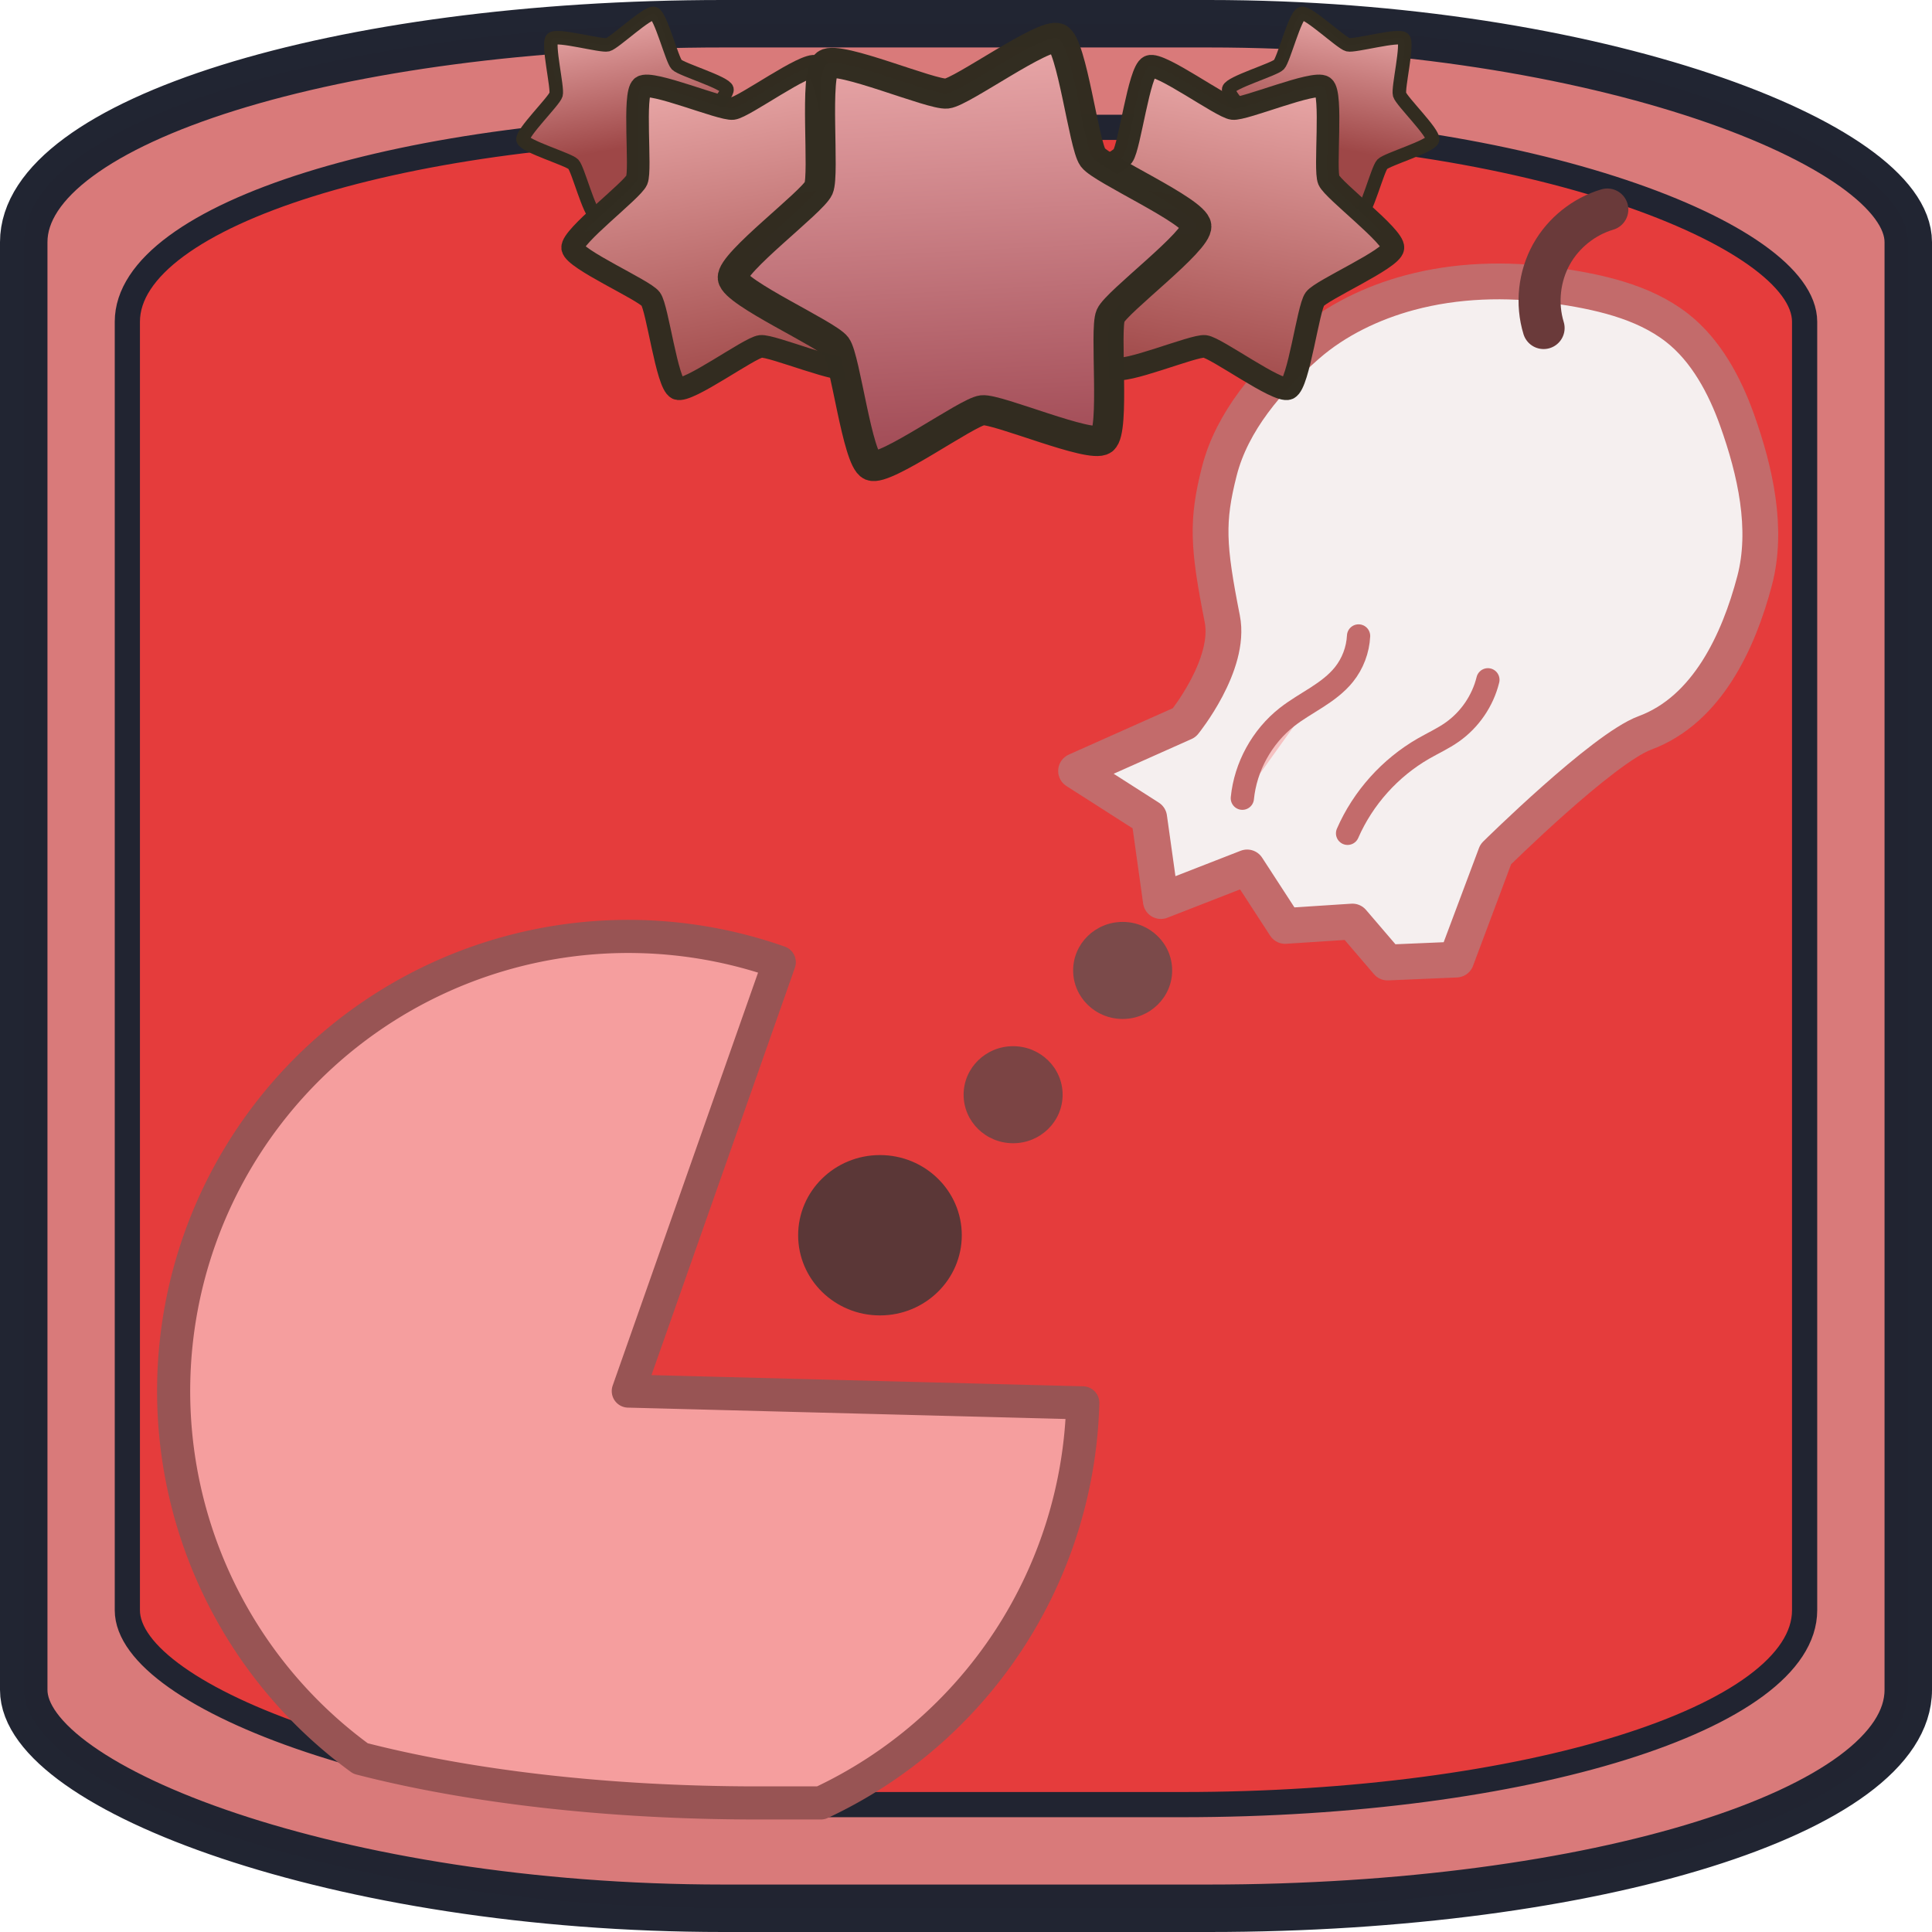 <?xml version="1.0" encoding="UTF-8" standalone="no"?>
<!-- Created with Inkscape (http://www.inkscape.org/) -->

<svg
   width="200"
   height="200"
   viewBox="0 0 52.917 52.917"
   version="1.1"
   id="svg1"
   inkscape:version="1.4.2 (f4327f4, 2025-05-13)"
   sodipodi:docname="Pacman3.svg"
   xmlns:inkscape="http://www.inkscape.org/namespaces/inkscape"
   xmlns:sodipodi="http://sodipodi.sourceforge.net/DTD/sodipodi-0.dtd"
   xmlns:xlink="http://www.w3.org/1999/xlink"
   xmlns="http://www.w3.org/2000/svg"
   xmlns:svg="http://www.w3.org/2000/svg">
  <sodipodi:namedview
     id="namedview1"
     pagecolor="#ffffff"
     bordercolor="#000000"
     borderopacity="0.25"
     inkscape:showpageshadow="2"
     inkscape:pageopacity="0.0"
     inkscape:pagecheckerboard="0"
     inkscape:deskcolor="#d1d1d1"
     inkscape:document-units="mm"
     inkscape:zoom="4.543042"
     inkscape:cx="97.511755"
     inkscape:cy="47.87541"
     inkscape:window-width="3840"
     inkscape:window-height="2054"
     inkscape:window-x="-11"
     inkscape:window-y="-11"
     inkscape:window-maximized="1"
     inkscape:current-layer="layer1" />
  <defs
     id="defs1">
    <linearGradient
       id="linearGradient39"
       inkscape:collect="always">
      <stop
         style="stop-color:#f2b4b4;stop-opacity:1;"
         offset="0"
         id="stop38" />
      <stop
         style="stop-color:#9e4747;stop-opacity:1;"
         offset="0.696"
         id="stop39" />
    </linearGradient>
    <linearGradient
       id="linearGradient37"
       inkscape:collect="always">
      <stop
         style="stop-color:#f2b4b4;stop-opacity:1;"
         offset="0"
         id="stop36" />
      <stop
         style="stop-color:#9e4747;stop-opacity:1;"
         offset="0.696"
         id="stop37" />
    </linearGradient>
    <linearGradient
       id="linearGradient29"
       inkscape:collect="always">
      <stop
         style="stop-color:#f2b3b3;stop-opacity:1;"
         offset="0"
         id="stop28" />
      <stop
         style="stop-color:#9e4752;stop-opacity:1;"
         offset="1"
         id="stop29" />
    </linearGradient>
    <linearGradient
       id="linearGradient27"
       inkscape:collect="always">
      <stop
         style="stop-color:#f2b3b3;stop-opacity:1;"
         offset="0"
         id="stop26" />
      <stop
         style="stop-color:#9e4747;stop-opacity:1;"
         offset="1"
         id="stop27" />
    </linearGradient>
    <linearGradient
       id="linearGradient23"
       inkscape:collect="always">
      <stop
         style="stop-color:#f2b3b3;stop-opacity:1;"
         offset="0"
         id="stop23" />
      <stop
         style="stop-color:#9e4747;stop-opacity:1;"
         offset="1"
         id="stop24" />
    </linearGradient>
    <inkscape:path-effect
       effect="spiro"
       id="path-effect9"
       is_visible="true"
       lpeversion="1" />
    <inkscape:path-effect
       effect="spiro"
       id="path-effect8"
       is_visible="true"
       lpeversion="1" />
    <inkscape:path-effect
       effect="mirror_symmetry"
       start_point="17.255,9.245"
       end_point="17.255,29.301"
       center_point="17.255,19.273"
       id="path-effect5"
       is_visible="true"
       lpeversion="1.2"
       lpesatellites=""
       mode="free"
       discard_orig_path="false"
       fuse_paths="true"
       oposite_fuse="false"
       split_items="false"
       split_open="false"
       link_styles="false" />
    <inkscape:path-effect
       effect="mirror_symmetry"
       start_point="27.03,8.41"
       end_point="27.03,28.183"
       center_point="27.03,18.297"
       id="path-effect3"
       is_visible="true"
       lpeversion="1.2"
       lpesatellites=""
       mode="free"
       discard_orig_path="false"
       fuse_paths="false"
       oposite_fuse="false"
       split_items="false"
       split_open="false"
       link_styles="false" />
    <inkscape:path-effect
       effect="spiro"
       id="path-effect8-8"
       is_visible="true"
       lpeversion="1" />
    <inkscape:path-effect
       effect="spiro"
       id="path-effect8-0"
       is_visible="true"
       lpeversion="1" />
    <inkscape:path-effect
       effect="spiro"
       id="path-effect8-0-9"
       is_visible="true"
       lpeversion="1" />
    <inkscape:path-effect
       effect="spiro"
       id="path-effect8-8-6"
       is_visible="true"
       lpeversion="1" />
    <inkscape:path-effect
       effect="spiro"
       id="path-effect8-3"
       is_visible="true"
       lpeversion="1" />
    <linearGradient
       inkscape:collect="always"
       xlink:href="#linearGradient23"
       id="linearGradient24"
       x1="9.158"
       y1="0.654"
       x2="9.524"
       y2="7.639"
       gradientUnits="userSpaceOnUse" />
    <linearGradient
       inkscape:collect="always"
       xlink:href="#linearGradient29"
       id="linearGradient25"
       x1="9.158"
       y1="0.654"
       x2="9.524"
       y2="7.639"
       gradientUnits="userSpaceOnUse" />
    <linearGradient
       inkscape:collect="always"
       xlink:href="#linearGradient27"
       id="linearGradient26"
       x1="9.158"
       y1="0.654"
       x2="9.524"
       y2="7.639"
       gradientUnits="userSpaceOnUse" />
    <linearGradient
       inkscape:collect="always"
       xlink:href="#linearGradient37"
       id="linearGradient2"
       gradientUnits="userSpaceOnUse"
       x1="9.158"
       y1="0.654"
       x2="9.524"
       y2="7.639" />
    <linearGradient
       inkscape:collect="always"
       xlink:href="#linearGradient39"
       id="linearGradient36"
       gradientUnits="userSpaceOnUse"
       x1="9.158"
       y1="0.654"
       x2="9.524"
       y2="7.639" />
    <clipPath
       clipPathUnits="userSpaceOnUse"
       id="clipPath6">
      <path
         id="path6"
         style="fill:#f54e4e;fill-opacity:1;stroke:#1c1c1c;stroke-width:0;stroke-linecap:round;stroke-linejoin:round;stroke-dasharray:none;stroke-opacity:1"
         d="m 44.94,30.2 c -4e-6,7.91 -5.558,6.887 -12.455,6.887 -6.896,0 -12.519,1.022 -12.519,-6.887 -1e-6,-7.91 1.857,-18.505 12.487,-18.505 10.63,1e-6 12.487,10.596 12.487,18.505 z"
         sodipodi:nodetypes="ssszs" />
    </clipPath>
    <clipPath
       clipPathUnits="userSpaceOnUse"
       id="clipPath3">
      <path
         id="path3"
         style="fill:#d2f54e;fill-opacity:0.505;stroke:#1c1c1c;stroke-width:0;stroke-linecap:round;stroke-linejoin:round;stroke-dasharray:none;stroke-opacity:1"
         d="m 45.056,30.307 c 0,7.902 -5.589,6.88 -12.523,6.88 -6.934,0 -12.588,1.021 -12.588,-6.88 0,-7.902 1.868,-18.487 12.556,-18.487 10.688,0 12.556,10.585 12.556,18.487 z"
         sodipodi:nodetypes="ssszs" />
    </clipPath>
    <clipPath
       clipPathUnits="userSpaceOnUse"
       id="clipPath18">
      <rect
         style="fill:#f5dada;fill-opacity:1;stroke:#212532;stroke-width:0.69;stroke-linejoin:round;stroke-miterlimit:8.2;stroke-dasharray:none;stroke-opacity:0.996"
         id="rect18"
         width="45.94"
         height="45.94"
         x="3.688"
         y="3.8"
         ry="5.324"
         rx="17.051" />
    </clipPath>
    <inkscape:path-effect
       effect="spiro"
       id="path-effect7"
       is_visible="true"
       lpeversion="1" />
    <inkscape:path-effect
       effect="spiro"
       id="path-effect10"
       is_visible="true"
       lpeversion="1" />
    <inkscape:path-effect
       effect="spiro"
       id="path-effect11"
       is_visible="true"
       lpeversion="1" />
  </defs>
  <g
     inkscape:label="Ebene 1"
     inkscape:groupmode="layer"
     id="layer1"
     transform="translate(-0.2,-0.2)">
    <rect
       style="fill:#d97a7a;fill-opacity:1;stroke:#212532;stroke-width:1.3;stroke-linejoin:round;stroke-miterlimit:8.2;stroke-dasharray:none;stroke-opacity:0.996"
       id="rect1"
       width="51.617"
       height="51.617"
       x="0.85"
       y="0.85"
       ry="5.982"
       rx="19.158" />
    <rect
       style="fill:#e53c3c;fill-opacity:1;stroke:#212532;stroke-width:0.69;stroke-linejoin:round;stroke-miterlimit:8.2;stroke-dasharray:none;stroke-opacity:0.996"
       id="rect1-8"
       width="45.94"
       height="45.94"
       x="3.688"
       y="3.688"
       ry="5.324"
       rx="17.051" />
    <path
       sodipodi:type="star"
       style="fill:url(#linearGradient36);fill-opacity:1;fill-rule:nonzero;stroke:#322d21;stroke-width:0.443;stroke-linejoin:round;stroke-miterlimit:8.2;stroke-opacity:0.996"
       id="path1-5-7-01"
       inkscape:flatsided="false"
       sodipodi:sides="6"
       sodipodi:cx="9.3473988"
       sodipodi:cy="4.4553022"
       sodipodi:r1="3.4362388"
       sodipodi:r2="2.3474281"
       sodipodi:arg1="0.9357696"
       sodipodi:arg2="1.4593684"
       inkscape:rounded="0.12173243"
       inkscape:randomized="0"
       d="M 11.386,7.222 C 11.206,7.354 9.83,6.763 9.608,6.788 9.387,6.813 8.175,7.693 7.971,7.604 7.767,7.515 7.59,6.027 7.458,5.848 7.325,5.669 5.957,5.059 5.932,4.837 5.908,4.616 7.107,3.719 7.197,3.515 7.286,3.311 7.13,1.821 7.309,1.689 7.488,1.557 8.865,2.147 9.086,2.122 9.308,2.098 10.52,1.218 10.724,1.307 c 0.204,0.089 0.381,1.577 0.513,1.756 0.132,0.179 1.5,0.789 1.525,1.01 0.025,0.221 -1.175,1.118 -1.264,1.322 -0.089,0.204 0.067,1.694 -0.112,1.826 z"
       inkscape:transform-center-x="-0.22750034"
       inkscape:transform-center-y="-0.58914029"
       transform="matrix(-0.83,-0.11,-0.11,0.83,44.894,0.664)" />
    <path
       sodipodi:type="star"
       style="fill:url(#linearGradient2);fill-opacity:1;fill-rule:nonzero;stroke:#322d21;stroke-width:0.443;stroke-linejoin:round;stroke-miterlimit:8.2;stroke-opacity:0.996"
       id="path1-5-7-01-0"
       inkscape:flatsided="false"
       sodipodi:sides="6"
       sodipodi:cx="9.3473988"
       sodipodi:cy="4.4553022"
       sodipodi:r1="3.4362388"
       sodipodi:r2="2.3474281"
       sodipodi:arg1="0.9357696"
       sodipodi:arg2="1.4593684"
       inkscape:rounded="0.12173243"
       inkscape:randomized="0"
       d="M 11.386,7.222 C 11.206,7.354 9.83,6.763 9.608,6.788 9.387,6.813 8.175,7.693 7.971,7.604 7.767,7.515 7.59,6.027 7.458,5.848 7.325,5.669 5.957,5.059 5.932,4.837 5.908,4.616 7.107,3.719 7.197,3.515 7.286,3.311 7.13,1.821 7.309,1.689 7.488,1.557 8.865,2.147 9.086,2.122 9.308,2.098 10.52,1.218 10.724,1.307 c 0.204,0.089 0.381,1.577 0.513,1.756 0.132,0.179 1.5,0.789 1.525,1.01 0.025,0.221 -1.175,1.118 -1.264,1.322 -0.089,0.204 0.067,1.694 -0.112,1.826 z"
       inkscape:transform-center-x="0.22750042"
       inkscape:transform-center-y="-0.58914029"
       transform="matrix(0.83,-0.11,0.11,0.83,9.07,0.664)" />
    <path
       d="M 22.681,49.582 A 12.453,12.453 0 0 0 29.857,38.624 L 17.409,38.301 21.544,26.555 a 12.453,12.453 0 0 0 -14.025,4.179 12.453,12.453 0 0 0 -0.366,14.631 12.453,12.453 0 0 0 2.922,3 c 2.948,0.761 6.735,1.217 10.876,1.217 z"
       style="fill:#f59e9e;stroke:#985454;stroke-width:0.907;stroke-linecap:round;stroke-linejoin:round"
       id="path14" />
    <path
       style="fill:#f5efef;fill-opacity:1;stroke:#c36b6b;stroke-width:0.98;stroke-linecap:round;stroke-linejoin:round;stroke-dasharray:none;stroke-opacity:1"
       d="m 29.673,21.316 2.964,-1.322 c 0,0 1.29,-1.587 1.041,-2.844 -0.394,-1.996 -0.43,-2.672 -0.08,-4.046 0.346,-1.357 1.349,-2.523 2.403,-3.445 0.791,-0.692 1.789,-1.169 2.804,-1.442 1.278,-0.344 2.655,-0.386 3.965,-0.2 1.175,0.167 2.43,0.431 3.365,1.162 0.791,0.618 1.305,1.578 1.642,2.523 0.497,1.391 0.858,2.978 0.481,4.406 -0.437,1.655 -1.298,3.534 -3.004,4.166 -1.154,0.427 -4.086,3.325 -4.086,3.325 l -1.081,2.884 -1.883,0.08 -0.961,-1.122 -1.843,0.12 -1.041,-1.602 -2.363,0.921 -0.32,-2.283 z"
       id="path4"
       sodipodi:nodetypes="ccssaaaaaasccccccccc" />
    <path
       style="fill:#f5c1c1;fill-opacity:1;stroke:#c36b6b;stroke-width:0.744;stroke-linecap:round;stroke-linejoin:round;stroke-dasharray:none;stroke-opacity:1"
       d="m 31.023,34.424 c 0.101,-1.009 0.629,-1.969 1.427,-2.596 0.3,-0.235 0.633,-0.424 0.953,-0.63 0.32,-0.206 0.633,-0.435 0.871,-0.732 0.28,-0.349 0.446,-0.787 0.468,-1.234"
       id="path7"
       inkscape:path-effect="#path-effect7"
       inkscape:original-d="m 31.022862,34.424315 c 0.810718,-0.888672 0.615833,-1.707183 1.42655,-2.595855 0.354368,-0.388442 1.648073,-0.738576 1.823545,-1.361779 0.225971,-0.802552 -0.172354,-0.81283 0.468291,-1.234077"
       sodipodi:nodetypes="cssc"
       transform="matrix(0.856,0,0,0.856,7.672,-7.404)" />
    <path
       style="fill:#f5c1c1;fill-opacity:1;stroke:#c36b6b;stroke-width:0.744;stroke-linecap:round;stroke-linejoin:round;stroke-dasharray:none;stroke-opacity:1"
       d="m 34.39,35.547 c 0.494,-1.132 1.361,-2.098 2.432,-2.713 0.305,-0.175 0.628,-0.323 0.916,-0.526 0.564,-0.397 0.978,-1.003 1.142,-1.673"
       id="path8"
       inkscape:path-effect="#path-effect10"
       inkscape:original-d="m 34.390456,35.546847 c 0.779536,-0.841899 1.605845,-1.824115 2.432153,-2.712786 0.245183,-0.263688 0.802825,-0.294938 0.915677,-0.525697 0.267478,-0.546939 0.901078,-1.102435 1.142299,-1.672593"
       sodipodi:nodetypes="cssc"
       transform="matrix(0.856,0,0,0.856,7.672,-7.404)" />
    <path
       style="fill:#f5c1c1;fill-opacity:0;stroke:#6a3a3a;stroke-width:1.344;stroke-linecap:round;stroke-linejoin:round;stroke-dasharray:none;stroke-opacity:1"
       d="m 40.798,19.598 c -0.447,-0.68 -0.602,-1.545 -0.421,-2.339 0.174,-0.761 0.654,-1.447 1.31,-1.871"
       id="path10"
       inkscape:path-effect="#path-effect11"
       inkscape:original-d="m 40.798243,19.597538 c -0.140316,-0.717173 -0.23386,-1.527891 -0.420949,-2.338608 -0.18709,-0.810718 0.841899,-1.247258 1.309621,-1.870887"
       transform="matrix(0.822,0.241,-0.241,0.822,13.666,-16.757)" />
    <ellipse
       style="fill:#5b3737;fill-opacity:1;stroke:#6a3a3a;stroke-width:2.221;stroke-linecap:round;stroke-linejoin:round;stroke-dasharray:none;stroke-dashoffset:0;stroke-opacity:0"
       id="path12"
       cx="24.302"
       cy="34.033"
       rx="2.241"
       ry="2.196" />
    <ellipse
       style="fill:#7b4444;fill-opacity:1;stroke:#6a3a3a;stroke-width:1.344;stroke-linecap:round;stroke-linejoin:round;stroke-dasharray:none;stroke-dashoffset:0;stroke-opacity:0"
       id="path12-8"
       cx="27.949"
       cy="30.184"
       rx="1.356"
       ry="1.329" />
    <ellipse
       style="fill:#7b4a4a;fill-opacity:1;stroke:#6a3a3a;stroke-width:1.344;stroke-linecap:round;stroke-linejoin:round;stroke-dasharray:none;stroke-dashoffset:0;stroke-opacity:0"
       id="path12-1"
       cx="30.949"
       cy="26.78"
       rx="1.356"
       ry="1.329" />
    <path
       sodipodi:type="star"
       style="fill:url(#linearGradient26);fill-rule:nonzero;stroke:#322d21;stroke-width:0.443;stroke-linejoin:round;stroke-miterlimit:8.2;stroke-opacity:0.996"
       id="path1-5-7"
       inkscape:flatsided="false"
       sodipodi:sides="6"
       sodipodi:cx="9.3473988"
       sodipodi:cy="4.4553022"
       sodipodi:r1="3.4362388"
       sodipodi:r2="2.3474281"
       sodipodi:arg1="0.9357696"
       sodipodi:arg2="1.4593684"
       inkscape:rounded="0.12173243"
       inkscape:randomized="0"
       d="M 11.386,7.222 C 11.206,7.354 9.83,6.763 9.608,6.788 9.387,6.813 8.175,7.693 7.971,7.604 7.767,7.515 7.59,6.027 7.458,5.848 7.325,5.669 5.957,5.059 5.932,4.837 5.908,4.616 7.107,3.719 7.197,3.515 7.286,3.311 7.13,1.821 7.309,1.689 7.488,1.557 8.865,2.147 9.086,2.122 9.308,2.098 10.52,1.218 10.724,1.307 c 0.204,0.089 0.381,1.577 0.513,1.756 0.132,0.179 1.5,0.789 1.525,1.01 0.025,0.221 -1.175,1.118 -1.264,1.322 -0.089,0.204 0.067,1.694 -0.112,1.826 z"
       inkscape:transform-center-x="-0.40228222"
       inkscape:transform-center-y="-0.88235234"
       transform="matrix(1.361,0.316,-0.316,1.361,22.27,-2.587)" />
    <path
       sodipodi:type="star"
       style="fill:url(#linearGradient24);fill-opacity:1;fill-rule:nonzero;stroke:#322d21;stroke-width:0.443;stroke-linejoin:round;stroke-miterlimit:8.2;stroke-opacity:0.996"
       id="path1-5-7-0"
       inkscape:flatsided="false"
       sodipodi:sides="6"
       sodipodi:cx="9.3473988"
       sodipodi:cy="4.4553022"
       sodipodi:r1="3.4362388"
       sodipodi:r2="2.3474281"
       sodipodi:arg1="0.9357696"
       sodipodi:arg2="1.4593684"
       inkscape:rounded="0.12173243"
       inkscape:randomized="0"
       d="M 11.386,7.222 C 11.206,7.354 9.83,6.763 9.608,6.788 9.387,6.813 8.175,7.693 7.971,7.604 7.767,7.515 7.59,6.027 7.458,5.848 7.325,5.669 5.957,5.059 5.932,4.837 5.908,4.616 7.107,3.719 7.197,3.515 7.286,3.311 7.13,1.821 7.309,1.689 7.488,1.557 8.865,2.147 9.086,2.122 9.308,2.098 10.52,1.218 10.724,1.307 c 0.204,0.089 0.381,1.577 0.513,1.756 0.132,0.179 1.5,0.789 1.525,1.01 0.025,0.221 -1.175,1.118 -1.264,1.322 -0.089,0.204 0.067,1.694 -0.112,1.826 z"
       inkscape:transform-center-x="0.402282"
       inkscape:transform-center-y="-0.88235234"
       transform="matrix(-1.361,0.316,0.316,1.361,31.967,-2.587)" />
    <path
       sodipodi:type="star"
       style="fill:url(#linearGradient25);fill-rule:nonzero;stroke:#322d21;stroke-width:0.443;stroke-linejoin:round;stroke-miterlimit:8.2;stroke-opacity:0.996"
       id="path1-5-9"
       inkscape:flatsided="false"
       sodipodi:sides="6"
       sodipodi:cx="9.3473988"
       sodipodi:cy="4.4553022"
       sodipodi:r1="3.4362388"
       sodipodi:r2="2.3474281"
       sodipodi:arg1="0.9357696"
       sodipodi:arg2="1.4593684"
       inkscape:rounded="0.12173243"
       inkscape:randomized="0"
       d="M 11.386,7.222 C 11.206,7.354 9.83,6.763 9.608,6.788 9.387,6.813 8.175,7.693 7.971,7.604 7.767,7.515 7.59,6.027 7.458,5.848 7.325,5.669 5.957,5.059 5.932,4.837 5.908,4.616 7.107,3.719 7.197,3.515 7.286,3.311 7.13,1.821 7.309,1.689 7.488,1.557 8.865,2.147 9.086,2.122 9.308,2.098 10.52,1.218 10.724,1.307 c 0.204,0.089 0.381,1.577 0.513,1.756 0.132,0.179 1.5,0.789 1.525,1.01 0.025,0.221 -1.175,1.118 -1.264,1.322 -0.089,0.204 0.067,1.694 -0.112,1.826 z"
       inkscape:transform-center-x="0.12486617"
       inkscape:transform-center-y="-1.571608"
       transform="matrix(1.859,0,0,1.859,9.243,-1.182)" />
  </g>
</svg>

